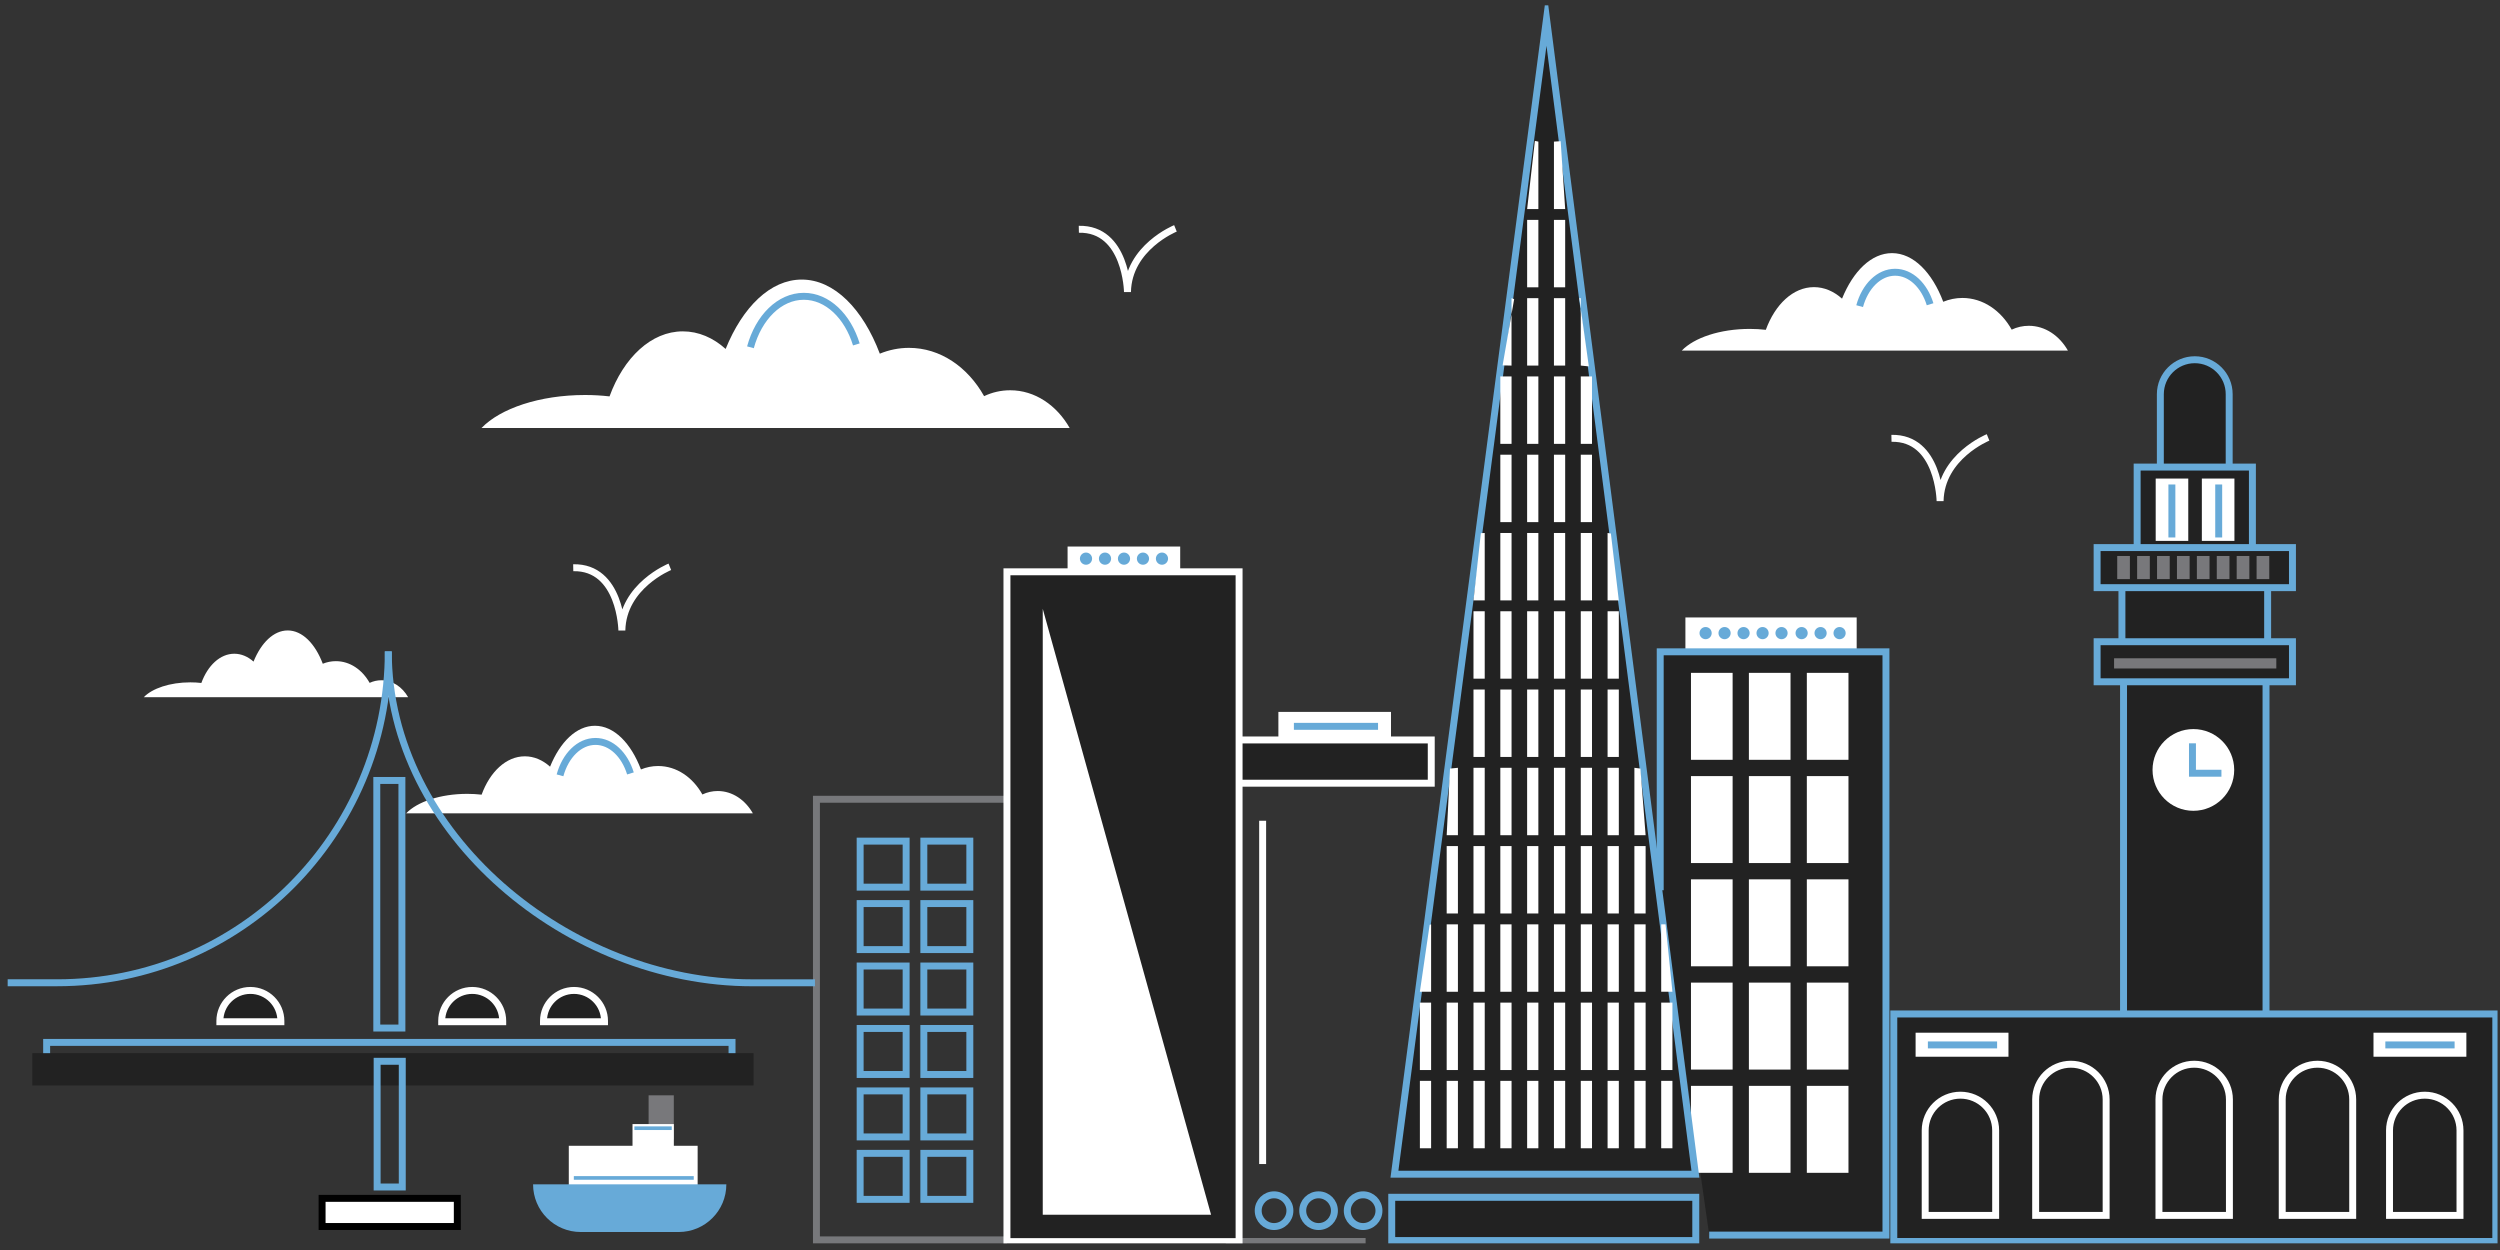 <svg width="360" height="180" viewBox="0 0 360 180" fill="none" xmlns="http://www.w3.org/2000/svg">
<rect x="0" y="0" width="360" height="180" fill="#333333" stroke="none"/>
<g clip-path="url(#clip0)">
<path d="M326.308 97.214H305.789V148.21H326.308V97.214Z" fill="#222222" stroke="#67AAD8" stroke-miterlimit="10"/>
<path d="M315.845 116.756C319.093 116.756 321.726 114.121 321.726 110.871C321.726 107.62 319.093 104.986 315.845 104.986C312.598 104.986 309.965 107.62 309.965 110.871C309.965 114.121 312.598 116.756 315.845 116.756Z" fill="white"/>
<path d="M315.715 107.038V111.345H319.887" stroke="#67AAD8" stroke-miterlimit="10"/>
<path d="M326.54 81.681H305.557V94.602H326.54V81.681Z" fill="#222222" stroke="#67AAD8" stroke-miterlimit="10"/>
<path d="M316.048 51.801C313.312 51.801 311.09 54.02 311.09 56.764V69.8H321.002V56.764C321.007 54.025 318.785 51.801 316.048 51.801Z" fill="#222222" stroke="#67AAD8" stroke-miterlimit="10"/>
<path d="M324.347 67.258H307.748V81.334H324.347V67.258Z" fill="#222222" stroke="#67AAD8" stroke-miterlimit="10"/>
<path d="M315.111 68.912H310.42V77.889H315.111V68.912Z" fill="white"/>
<path d="M321.758 68.912H317.066V77.889H321.758V68.912Z" fill="white"/>
<path d="M312.752 69.765V77.395" stroke="#67AAD8" stroke-miterlimit="10"/>
<path d="M319.494 69.765V77.395" stroke="#67AAD8" stroke-miterlimit="10"/>
<path d="M330.113 78.852H301.984V84.622H330.113V78.852Z" fill="#222222" stroke="#67AAD8" stroke-miterlimit="10"/>
<path d="M309.572 80.063H307.748V83.391H309.572V80.063Z" fill="#78787B"/>
<path d="M312.439 80.063H310.615V83.391H312.439V80.063Z" fill="#78787B"/>
<path d="M306.705 80.063H304.881V83.391H306.705V80.063Z" fill="#78787B"/>
<path d="M315.307 80.063H313.482V83.391H315.307V80.063Z" fill="#78787B"/>
<path d="M318.174 80.063H316.35V83.391H318.174V80.063Z" fill="#78787B"/>
<path d="M321.041 80.063H319.217V83.391H321.041V80.063Z" fill="#78787B"/>
<path d="M323.908 80.063H322.084V83.391H323.908V80.063Z" fill="#78787B"/>
<path d="M326.775 80.063H324.951V83.391H326.775V80.063Z" fill="#78787B"/>
<path d="M267.361 88.913H242.699V96.059H267.361V88.913Z" fill="white"/>
<path d="M245.607 92.045C246.092 92.045 246.484 91.652 246.484 91.168C246.484 90.683 246.092 90.29 245.607 90.29C245.123 90.29 244.73 90.683 244.73 91.168C244.73 91.652 245.123 92.045 245.607 92.045Z" fill="#67AAD8"/>
<path d="M248.338 92.045C248.822 92.045 249.215 91.652 249.215 91.168C249.215 90.683 248.822 90.29 248.338 90.29C247.854 90.29 247.461 90.683 247.461 91.168C247.461 91.652 247.854 92.045 248.338 92.045Z" fill="#67AAD8"/>
<path d="M251.074 92.045C251.558 92.045 251.951 91.652 251.951 91.168C251.951 90.683 251.558 90.29 251.074 90.29C250.59 90.29 250.197 90.683 250.197 91.168C250.197 91.652 250.59 92.045 251.074 92.045Z" fill="#67AAD8"/>
<path d="M253.81 92.045C254.295 92.045 254.687 91.652 254.687 91.168C254.687 90.683 254.295 90.29 253.81 90.29C253.326 90.29 252.934 90.683 252.934 91.168C252.934 91.652 253.326 92.045 253.81 92.045Z" fill="#67AAD8"/>
<path d="M256.541 92.045C257.025 92.045 257.418 91.652 257.418 91.168C257.418 90.683 257.025 90.29 256.541 90.29C256.057 90.29 255.664 90.683 255.664 91.168C255.664 91.652 256.057 92.045 256.541 92.045Z" fill="#67AAD8"/>
<path d="M259.433 92.045C259.918 92.045 260.31 91.652 260.31 91.168C260.31 90.683 259.918 90.29 259.433 90.29C258.949 90.29 258.557 90.683 258.557 91.168C258.557 91.652 258.949 92.045 259.433 92.045Z" fill="#67AAD8"/>
<path d="M262.164 92.045C262.648 92.045 263.041 91.652 263.041 91.168C263.041 90.683 262.648 90.29 262.164 90.29C261.68 90.29 261.287 90.683 261.287 91.168C261.287 91.652 261.68 92.045 262.164 92.045Z" fill="#67AAD8"/>
<path d="M264.9 92.045C265.384 92.045 265.777 91.652 265.777 91.168C265.777 90.683 265.384 90.29 264.9 90.29C264.416 90.29 264.023 90.683 264.023 91.168C264.023 91.652 264.416 92.045 264.9 92.045Z" fill="#67AAD8"/>
<path d="M200.304 102.514H184.088V108.743H200.304V102.514Z" fill="white"/>
<path d="M186.32 104.592H198.439" stroke="#67AAD8" stroke-miterlimit="10"/>
<path d="M145.001 178.544H117.568V115.092H145.43" stroke="#77787B" stroke-miterlimit="10"/>
<path d="M97.029 157.726H93.4V164.085H97.029V157.726Z" fill="#78787B"/>
<path d="M108.411 117.119H58.488C60.081 115.46 63.416 114.315 67.281 114.315C67.997 114.315 68.682 114.356 69.353 114.431C70.552 111.143 72.885 108.909 75.576 108.909C76.906 108.909 78.146 109.449 79.209 110.402C80.655 106.831 83.014 104.511 85.669 104.511C88.426 104.511 90.859 107.008 92.296 110.8C93.072 110.482 93.903 110.306 94.77 110.306C97.425 110.306 99.759 111.93 101.144 114.406C101.83 114.078 102.58 113.907 103.362 113.907C105.458 113.912 107.312 115.183 108.411 117.119Z" fill="white"/>
<path d="M58.77 100.396H20.705C21.919 99.13 24.464 98.258 27.412 98.258C27.956 98.258 28.48 98.288 28.994 98.349C29.907 95.842 31.69 94.138 33.741 94.138C34.754 94.138 35.702 94.551 36.508 95.272C37.611 92.549 39.41 90.784 41.431 90.784C43.532 90.784 45.387 92.685 46.48 95.58C47.07 95.338 47.705 95.207 48.365 95.207C50.391 95.207 52.169 96.442 53.227 98.334C53.752 98.087 54.321 97.956 54.921 97.956C56.518 97.956 57.929 98.924 58.77 100.396Z" fill="white"/>
<path d="M246.125 177.853H271.578V93.861H239.07V128.194" fill="#222222"/>
<path d="M246.125 177.853H271.578V93.861H239.07V128.194" stroke="#67AAD8" stroke-miterlimit="10"/>
<path d="M249.497 156.364H243.5V168.886H249.497V156.364Z" fill="white"/>
<path d="M297.78 50.485H242.174C243.948 48.639 247.661 47.363 251.97 47.363C252.766 47.363 253.527 47.409 254.278 47.494C255.613 43.833 258.213 41.347 261.207 41.347C262.688 41.347 264.069 41.947 265.253 43.006C266.865 39.027 269.491 36.45 272.449 36.45C275.523 36.45 278.229 39.229 279.826 43.455C280.693 43.102 281.615 42.905 282.582 42.905C285.54 42.905 288.141 44.711 289.683 47.469C290.449 47.106 291.28 46.914 292.152 46.914C294.49 46.914 296.551 48.327 297.78 50.485Z" fill="white"/>
<path d="M196.646 178.776H176.51" stroke="#77787B" stroke-miterlimit="10"/>
<path d="M177.004 106.554H206.1V112.782H177.004" fill="#222222"/>
<path d="M177.004 106.554H206.1V112.782H177.004" stroke="white" stroke-miterlimit="10"/>
<path d="M169.948 78.701H153.732V84.929H169.948V78.701Z" fill="white"/>
<path d="M55.914 93.8C55.914 120.155 81.966 141.523 108.301 141.523H117.356" stroke="#67AAD8" stroke-miterlimit="10"/>
<path d="M55.914 93.8C55.914 120.155 34.568 141.518 8.234 141.518H1.104" stroke="#67AAD8" stroke-miterlimit="10"/>
<path d="M65.852 172.563H46.381V176.617H65.852V172.563Z" fill="white" stroke="black" stroke-miterlimit="10"/>
<path d="M57.875 112.385H54.258V148.039H57.875V112.385Z" stroke="#67AAD8" stroke-miterlimit="10"/>
<path d="M6.717 150.106L6.717 153.723L105.413 153.723L105.413 150.106L6.717 150.106Z" stroke="#67AAD8" stroke-miterlimit="10"/>
<path d="M359.395 146.011H272.707V178.776H359.395V146.011Z" fill="#222222" stroke="#67AAD8" stroke-miterlimit="10"/>
<path d="M287.37 175.014H277.227V162.784C277.227 159.98 279.499 157.706 282.301 157.706C285.103 157.706 287.375 159.98 287.375 162.784V175.014H287.37Z" stroke="white" stroke-miterlimit="10"/>
<path d="M289.22 148.709H275.846V152.169H289.22V148.709Z" fill="white"/>
<path d="M355.157 148.709H341.783V152.169H355.157V148.709Z" fill="white"/>
<path d="M354.234 175.014H344.09V162.784C344.09 159.98 346.362 157.706 349.164 157.706C351.966 157.706 354.239 159.98 354.239 162.784V175.014H354.234Z" stroke="white" stroke-miterlimit="10"/>
<path d="M338.784 175.014H328.641V158.326C328.641 155.522 330.913 153.248 333.715 153.248C336.517 153.248 338.789 155.522 338.789 158.326V175.014H338.784Z" stroke="white" stroke-miterlimit="10"/>
<path d="M321.032 175.014H310.889V158.326C310.889 155.522 313.161 153.248 315.963 153.248C318.765 153.248 321.037 155.522 321.037 158.326V175.014H321.032Z" stroke="white" stroke-miterlimit="10"/>
<path d="M303.278 175.014H293.135V158.326C293.135 155.522 295.407 153.248 298.209 153.248C301.011 153.248 303.284 155.522 303.284 158.326V175.014H303.278Z" stroke="white" stroke-miterlimit="10"/>
<path d="M96.458 81.621C96.458 81.621 89.68 84.359 89.549 90.784C89.549 90.784 89.388 81.606 82.545 81.752" stroke="white" stroke-miterlimit="10"/>
<path d="M169.264 32.885C169.264 32.885 162.487 35.623 162.356 42.048C162.356 42.048 162.195 32.869 155.352 33.016" stroke="white" stroke-miterlimit="10"/>
<path d="M286.282 62.987C286.282 62.987 279.504 65.725 279.373 72.15C279.373 72.15 279.212 62.972 272.369 63.118" stroke="white" stroke-miterlimit="10"/>
<path d="M249.497 96.891H243.5V109.413H249.497V96.891Z" fill="white"/>
<path d="M257.836 96.891H251.84V109.413H257.836V96.891Z" fill="white"/>
<path d="M266.18 96.891H260.184V109.413H266.18V96.891Z" fill="white"/>
<path d="M249.497 111.758H243.5V124.28H249.497V111.758Z" fill="white"/>
<path d="M257.836 111.758H251.84V124.28H257.836V111.758Z" fill="white"/>
<path d="M266.18 111.758H260.184V124.28H266.18V111.758Z" fill="white"/>
<path d="M249.497 126.625H243.5V139.147H249.497V126.625Z" fill="white"/>
<path d="M257.836 126.625H251.84V139.147H257.836V126.625Z" fill="white"/>
<path d="M266.18 126.625H260.184V139.147H266.18V126.625Z" fill="white"/>
<path d="M249.497 141.497H243.5V154.019H249.497V141.497Z" fill="white"/>
<path d="M257.836 141.497H251.84V154.019H257.836V141.497Z" fill="white"/>
<path d="M266.18 141.497H260.184V154.019H266.18V141.497Z" fill="white"/>
<path d="M257.836 156.364H251.84V168.886H257.836V156.364Z" fill="white"/>
<path d="M266.18 156.364H260.184V168.886H266.18V156.364Z" fill="white"/>
<path d="M154.036 61.635H69.334C72.04 58.821 77.694 56.88 84.255 56.88C85.464 56.88 86.628 56.95 87.772 57.081C89.808 51.504 93.769 47.716 98.329 47.716C100.587 47.716 102.693 48.634 104.492 50.248C106.951 44.186 110.947 40.258 115.452 40.258C120.133 40.258 124.26 44.494 126.694 50.929C128.009 50.389 129.42 50.092 130.892 50.092C135.397 50.092 139.357 52.845 141.711 57.046C142.875 56.491 144.145 56.199 145.475 56.199C149.027 56.199 152.167 58.352 154.036 61.635Z" fill="white"/>
<path d="M108.064 50.011C109.234 45.719 112.237 42.668 115.749 42.668C119.15 42.668 122.068 45.528 123.313 49.597" stroke="#67AAD8" stroke-miterlimit="10"/>
<path d="M267.789 44.085C268.57 41.231 270.561 39.204 272.899 39.204C275.161 39.204 277.101 41.105 277.933 43.813" stroke="#67AAD8" stroke-miterlimit="10"/>
<path d="M80.641 111.648C81.422 108.793 83.412 106.766 85.75 106.766C88.013 106.766 89.953 108.667 90.784 111.375" stroke="#67AAD8" stroke-miterlimit="10"/>
<path d="M244.19 172.412H200.41V178.635H244.19V172.412Z" fill="#222222" stroke="#67AAD8" stroke-miterlimit="10"/>
<path d="M100.46 164.993H81.906V171.554H100.46V164.993Z" fill="white"/>
<path d="M97.033 161.867H91.082V168.024H97.033V161.867Z" fill="white"/>
<path d="M97.74 177.409H83.62C79.831 177.409 76.762 174.338 76.762 170.546H104.593C104.598 174.338 101.524 177.409 97.74 177.409Z" fill="#67AAD8"/>
<path d="M99.9 169.36H82.631V169.885H99.9V169.36Z" fill="#67AAD8"/>
<path d="M96.731 162.199H91.35V162.724H96.731V162.199Z" fill="#67AAD8"/>
<path d="M183.464 176.623C184.725 176.623 185.747 175.6 185.747 174.338C185.747 173.076 184.725 172.054 183.464 172.054C182.204 172.054 181.182 173.076 181.182 174.338C181.182 175.6 182.204 176.623 183.464 176.623Z" stroke="#67AAD8" stroke-miterlimit="10"/>
<path d="M189.875 176.623C191.135 176.623 192.157 175.6 192.157 174.338C192.157 173.076 191.135 172.054 189.875 172.054C188.614 172.054 187.592 173.076 187.592 174.338C187.592 175.6 188.614 176.623 189.875 176.623Z" stroke="#67AAD8" stroke-miterlimit="10"/>
<path d="M196.289 176.623C197.549 176.623 198.571 175.6 198.571 174.338C198.571 173.076 197.549 172.054 196.289 172.054C195.028 172.054 194.006 173.076 194.006 174.338C194.006 175.6 195.028 176.623 196.289 176.623Z" stroke="#67AAD8" stroke-miterlimit="10"/>
<path d="M277.615 150.469H287.583" stroke="#67AAD8" stroke-miterlimit="10"/>
<path d="M343.49 150.469H353.463" stroke="#67AAD8" stroke-miterlimit="10"/>
<path d="M130.483 121.123H123.861V127.75H130.483V121.123Z" stroke="#67AAD8" stroke-miterlimit="10"/>
<path d="M139.655 121.123H133.033V127.75H139.655V121.123Z" stroke="#67AAD8" stroke-miterlimit="10"/>
<path d="M130.483 130.115H123.861V136.742H130.483V130.115Z" stroke="#67AAD8" stroke-miterlimit="10"/>
<path d="M139.655 130.115H133.033V136.742H139.655V130.115Z" stroke="#67AAD8" stroke-miterlimit="10"/>
<path d="M130.483 139.107H123.861V145.734H130.483V139.107Z" stroke="#67AAD8" stroke-miterlimit="10"/>
<path d="M139.655 139.107H133.033V145.734H139.655V139.107Z" stroke="#67AAD8" stroke-miterlimit="10"/>
<path d="M130.483 148.099H123.861V154.726H130.483V148.099Z" stroke="#67AAD8" stroke-miterlimit="10"/>
<path d="M139.655 148.099H133.033V154.726H139.655V148.099Z" stroke="#67AAD8" stroke-miterlimit="10"/>
<path d="M130.483 157.091H123.861V163.717H130.483V157.091Z" stroke="#67AAD8" stroke-miterlimit="10"/>
<path d="M139.655 157.091H133.033V163.717H139.655V157.091Z" stroke="#67AAD8" stroke-miterlimit="10"/>
<path d="M130.483 166.082H123.861V172.709H130.483V166.082Z" stroke="#67AAD8" stroke-miterlimit="10"/>
<path d="M139.655 166.082H133.033V172.709H139.655V166.082Z" stroke="#67AAD8" stroke-miterlimit="10"/>
<path d="M181.82 118.188V167.621" stroke="white" stroke-miterlimit="10"/>
<path d="M200.799 169.083H244.14L222.699 2.722L200.799 169.083Z" fill="#222222" stroke="#67AAD8" stroke-miterlimit="10"/>
<path d="M206.08 155.643H204.463V165.351H206.08V155.643Z" fill="white"/>
<path d="M209.94 155.643H208.322V165.351H209.94V155.643Z" fill="white"/>
<path d="M213.801 155.643H212.184V165.351H213.801V155.643Z" fill="white"/>
<path d="M217.664 155.643H216.047V165.351H217.664V155.643Z" fill="white"/>
<path d="M221.526 155.643H219.908V165.351H221.526V155.643Z" fill="white"/>
<path d="M225.385 155.643H223.768V165.351H225.385V155.643Z" fill="white"/>
<path d="M229.25 155.643H227.633V165.351H229.25V155.643Z" fill="white"/>
<path d="M233.11 155.643H231.492V165.351H233.11V155.643Z" fill="white"/>
<path d="M236.969 155.643H235.352V165.351H236.969V155.643Z" fill="white"/>
<path d="M240.83 155.643H239.213V165.351H240.83V155.643Z" fill="white"/>
<path d="M206.08 144.377H204.463V154.085H206.08V144.377Z" fill="white"/>
<path d="M209.94 144.377H208.322V154.085H209.94V144.377Z" fill="white"/>
<path d="M213.801 144.377H212.184V154.085H213.801V144.377Z" fill="white"/>
<path d="M217.664 144.377H216.047V154.085H217.664V144.377Z" fill="white"/>
<path d="M221.526 144.377H219.908V154.085H221.526V144.377Z" fill="white"/>
<path d="M225.385 144.377H223.768V154.085H225.385V144.377Z" fill="white"/>
<path d="M229.25 144.377H227.633V154.085H229.25V144.377Z" fill="white"/>
<path d="M233.11 144.377H231.492V154.085H233.11V144.377Z" fill="white"/>
<path d="M236.969 144.377H235.352V154.085H236.969V144.377Z" fill="white"/>
<path d="M240.83 144.377H239.213V154.085H240.83V144.377Z" fill="white"/>
<path d="M206.08 142.809H204.463L205.869 133.171L206.08 133.106V142.809Z" fill="white"/>
<path d="M209.94 133.106H208.322V142.814H209.94V133.106Z" fill="white"/>
<path d="M213.801 133.106H212.184V142.814H213.801V133.106Z" fill="white"/>
<path d="M217.664 133.106H216.047V142.814H217.664V133.106Z" fill="white"/>
<path d="M221.526 133.106H219.908V142.814H221.526V133.106Z" fill="white"/>
<path d="M225.385 133.106H223.768V142.814H225.385V133.106Z" fill="white"/>
<path d="M229.25 133.106H227.633V142.814H229.25V133.106Z" fill="white"/>
<path d="M233.11 133.106H231.492V142.814H233.11V133.106Z" fill="white"/>
<path d="M236.969 133.106H235.352V142.814H236.969V133.106Z" fill="white"/>
<path d="M240.83 142.809H239.213V133.106H239.838L240.83 142.809Z" fill="white"/>
<path d="M209.94 121.835H208.322V131.542H209.94V121.835Z" fill="white"/>
<path d="M213.799 121.835H212.182V131.542H213.799V121.835Z" fill="white"/>
<path d="M217.664 121.835H216.047V131.542H217.664V121.835Z" fill="white"/>
<path d="M221.524 121.835H219.906V131.542H221.524V121.835Z" fill="white"/>
<path d="M225.385 121.835H223.768V131.542H225.385V121.835Z" fill="white"/>
<path d="M229.25 121.835H227.633V131.542H229.25V121.835Z" fill="white"/>
<path d="M233.11 121.835H231.492V131.542H233.11V121.835Z" fill="white"/>
<path d="M236.969 121.835H235.352V131.542H236.969V121.835Z" fill="white"/>
<path d="M209.94 120.266H208.322L208.801 110.674L209.94 110.563V120.266Z" fill="white"/>
<path d="M213.799 110.563H212.182V120.271H213.799V110.563Z" fill="white"/>
<path d="M217.664 110.563H216.047V120.271H217.664V110.563Z" fill="white"/>
<path d="M221.524 110.563H219.906V120.271H221.524V110.563Z" fill="white"/>
<path d="M225.385 110.563H223.768V120.271H225.385V110.563Z" fill="white"/>
<path d="M229.25 110.563H227.633V120.271H229.25V110.563Z" fill="white"/>
<path d="M233.11 110.563H231.492V120.271H233.11V110.563Z" fill="white"/>
<path d="M236.969 120.266H235.352V110.563L236.218 110.674L236.969 120.266Z" fill="white"/>
<path d="M213.799 99.292H212.182V109H213.799V99.292Z" fill="white"/>
<path d="M217.664 99.292H216.047V109H217.664V99.292Z" fill="white"/>
<path d="M221.524 99.292H219.906V109H221.524V99.292Z" fill="white"/>
<path d="M225.383 99.292H223.766V109H225.383V99.292Z" fill="white"/>
<path d="M229.248 99.292H227.631V109H229.248V99.292Z" fill="white"/>
<path d="M233.11 99.292H231.492V109H233.11V99.292Z" fill="white"/>
<path d="M213.799 88.021H212.182V97.729H213.799V88.021Z" fill="white"/>
<path d="M217.664 88.021H216.047V97.729H217.664V88.021Z" fill="white"/>
<path d="M221.524 88.021H219.906V97.729H221.524V88.021Z" fill="white"/>
<path d="M225.383 88.021H223.766V97.729H225.383V88.021Z" fill="white"/>
<path d="M229.248 88.021H227.631V97.729H229.248V88.021Z" fill="white"/>
<path d="M233.11 88.021H231.492V97.729H233.11V88.021Z" fill="white"/>
<path d="M213.799 86.457H212.182L213.245 76.775L213.799 76.749V86.457Z" fill="white"/>
<path d="M217.664 76.749H216.047V86.457H217.664V76.749Z" fill="white"/>
<path d="M221.524 76.749H219.906V86.457H221.524V76.749Z" fill="white"/>
<path d="M225.383 76.749H223.766V86.457H225.383V76.749Z" fill="white"/>
<path d="M229.248 76.749H227.631V86.457H229.248V76.749Z" fill="white"/>
<path d="M233.11 86.457H231.492V76.749L231.966 76.825L233.11 86.457Z" fill="white"/>
<path d="M217.664 65.478H216.047V75.186H217.664V65.478Z" fill="white"/>
<path d="M221.524 65.478H219.906V75.186H221.524V65.478Z" fill="white"/>
<path d="M225.385 65.478H223.768V75.186H225.385V65.478Z" fill="white"/>
<path d="M229.248 65.478H227.631V75.186H229.248V65.478Z" fill="white"/>
<path d="M217.664 54.207H216.047V63.915H217.664V54.207Z" fill="white"/>
<path d="M221.524 54.207H219.906V63.915H221.524V54.207Z" fill="white"/>
<path d="M225.385 54.207H223.768V63.915H225.385V54.207Z" fill="white"/>
<path d="M229.248 54.207H227.631V63.915H229.248V54.207Z" fill="white"/>
<path d="M217.66 52.645L216.375 52.615L218.038 43.078L217.66 42.937V52.645Z" fill="white"/>
<path d="M221.526 42.935H219.908V52.643H221.526V42.935Z" fill="white"/>
<path d="M225.385 42.935H223.768V52.643H225.385V42.935Z" fill="white"/>
<path d="M228.791 52.759L227.632 52.643V42.935L227.42 42.93L228.791 52.759Z" fill="white"/>
<path d="M221.526 31.664H219.908V41.372H221.526V31.664Z" fill="white"/>
<path d="M225.385 31.664H223.768V41.372H225.385V31.664Z" fill="white"/>
<path d="M221.526 30.101H219.908L221.022 20.287L221.526 20.393V30.101Z" fill="white"/>
<path d="M225.385 30.101H223.768V20.393L224.735 20.332L225.385 30.101Z" fill="white"/>
<path d="M40.448 147.126H31.66V147.02C31.66 144.594 33.625 142.622 36.054 142.622C38.478 142.622 40.448 144.589 40.448 147.02V147.126Z" fill="#222222" stroke="white" stroke-miterlimit="10"/>
<path d="M72.392 147.126H63.603V147.02C63.603 144.594 65.569 142.622 67.998 142.622C70.421 142.622 72.392 144.589 72.392 147.02V147.126Z" fill="#222222" stroke="white" stroke-miterlimit="10"/>
<path d="M87.05 147.126H78.262V147.02C78.262 144.594 80.227 142.622 82.656 142.622C85.08 142.622 87.05 144.589 87.05 147.02V147.126Z" fill="#222222" stroke="white" stroke-miterlimit="10"/>
<path d="M178.429 82.342H145V178.791H178.429V82.342Z" fill="#222222" stroke="white" stroke-miterlimit="10"/>
<path d="M150.156 87.668V174.923H174.394L150.156 87.668Z" fill="white"/>
<path d="M156.385 81.323C156.869 81.323 157.261 80.93 157.261 80.446C157.261 79.961 156.869 79.568 156.385 79.568C155.9 79.568 155.508 79.961 155.508 80.446C155.508 80.93 155.9 81.323 156.385 81.323Z" fill="#67AAD8"/>
<path d="M159.121 81.323C159.605 81.323 159.998 80.93 159.998 80.446C159.998 79.961 159.605 79.568 159.121 79.568C158.637 79.568 158.244 79.961 158.244 80.446C158.244 80.93 158.637 81.323 159.121 81.323Z" fill="#67AAD8"/>
<path d="M161.855 81.323C162.34 81.323 162.732 80.93 162.732 80.446C162.732 79.961 162.34 79.568 161.855 79.568C161.371 79.568 160.979 79.961 160.979 80.446C160.979 80.93 161.371 81.323 161.855 81.323Z" fill="#67AAD8"/>
<path d="M164.588 81.323C165.072 81.323 165.465 80.93 165.465 80.446C165.465 79.961 165.072 79.568 164.588 79.568C164.103 79.568 163.711 79.961 163.711 80.446C163.711 80.93 164.103 81.323 164.588 81.323Z" fill="#67AAD8"/>
<path d="M167.324 81.323C167.808 81.323 168.201 80.93 168.201 80.446C168.201 79.961 167.808 79.568 167.324 79.568C166.84 79.568 166.447 79.961 166.447 80.446C166.447 80.93 166.84 81.323 167.324 81.323Z" fill="#67AAD8"/>
<path d="M330.113 92.408H301.984V98.177H330.113V92.408Z" fill="#222222" stroke="#67AAD8" stroke-miterlimit="10"/>
<path d="M327.789 94.793H304.428V96.261H327.789V94.793Z" fill="#78787B"/>
<rect x="4.65" y="151.656" width="103.863" height="4.651" fill="#222222"/>
<path d="M57.927 152.826H54.307V170.928H57.927V152.826Z" stroke="#67AAD8" stroke-miterlimit="10"/>
</g>
<defs>
<clipPath id="clip0">
<rect width="359.646" height="178.273" fill="white" transform="translate(0 0.77)"/>
</clipPath>
</defs>
</svg>
